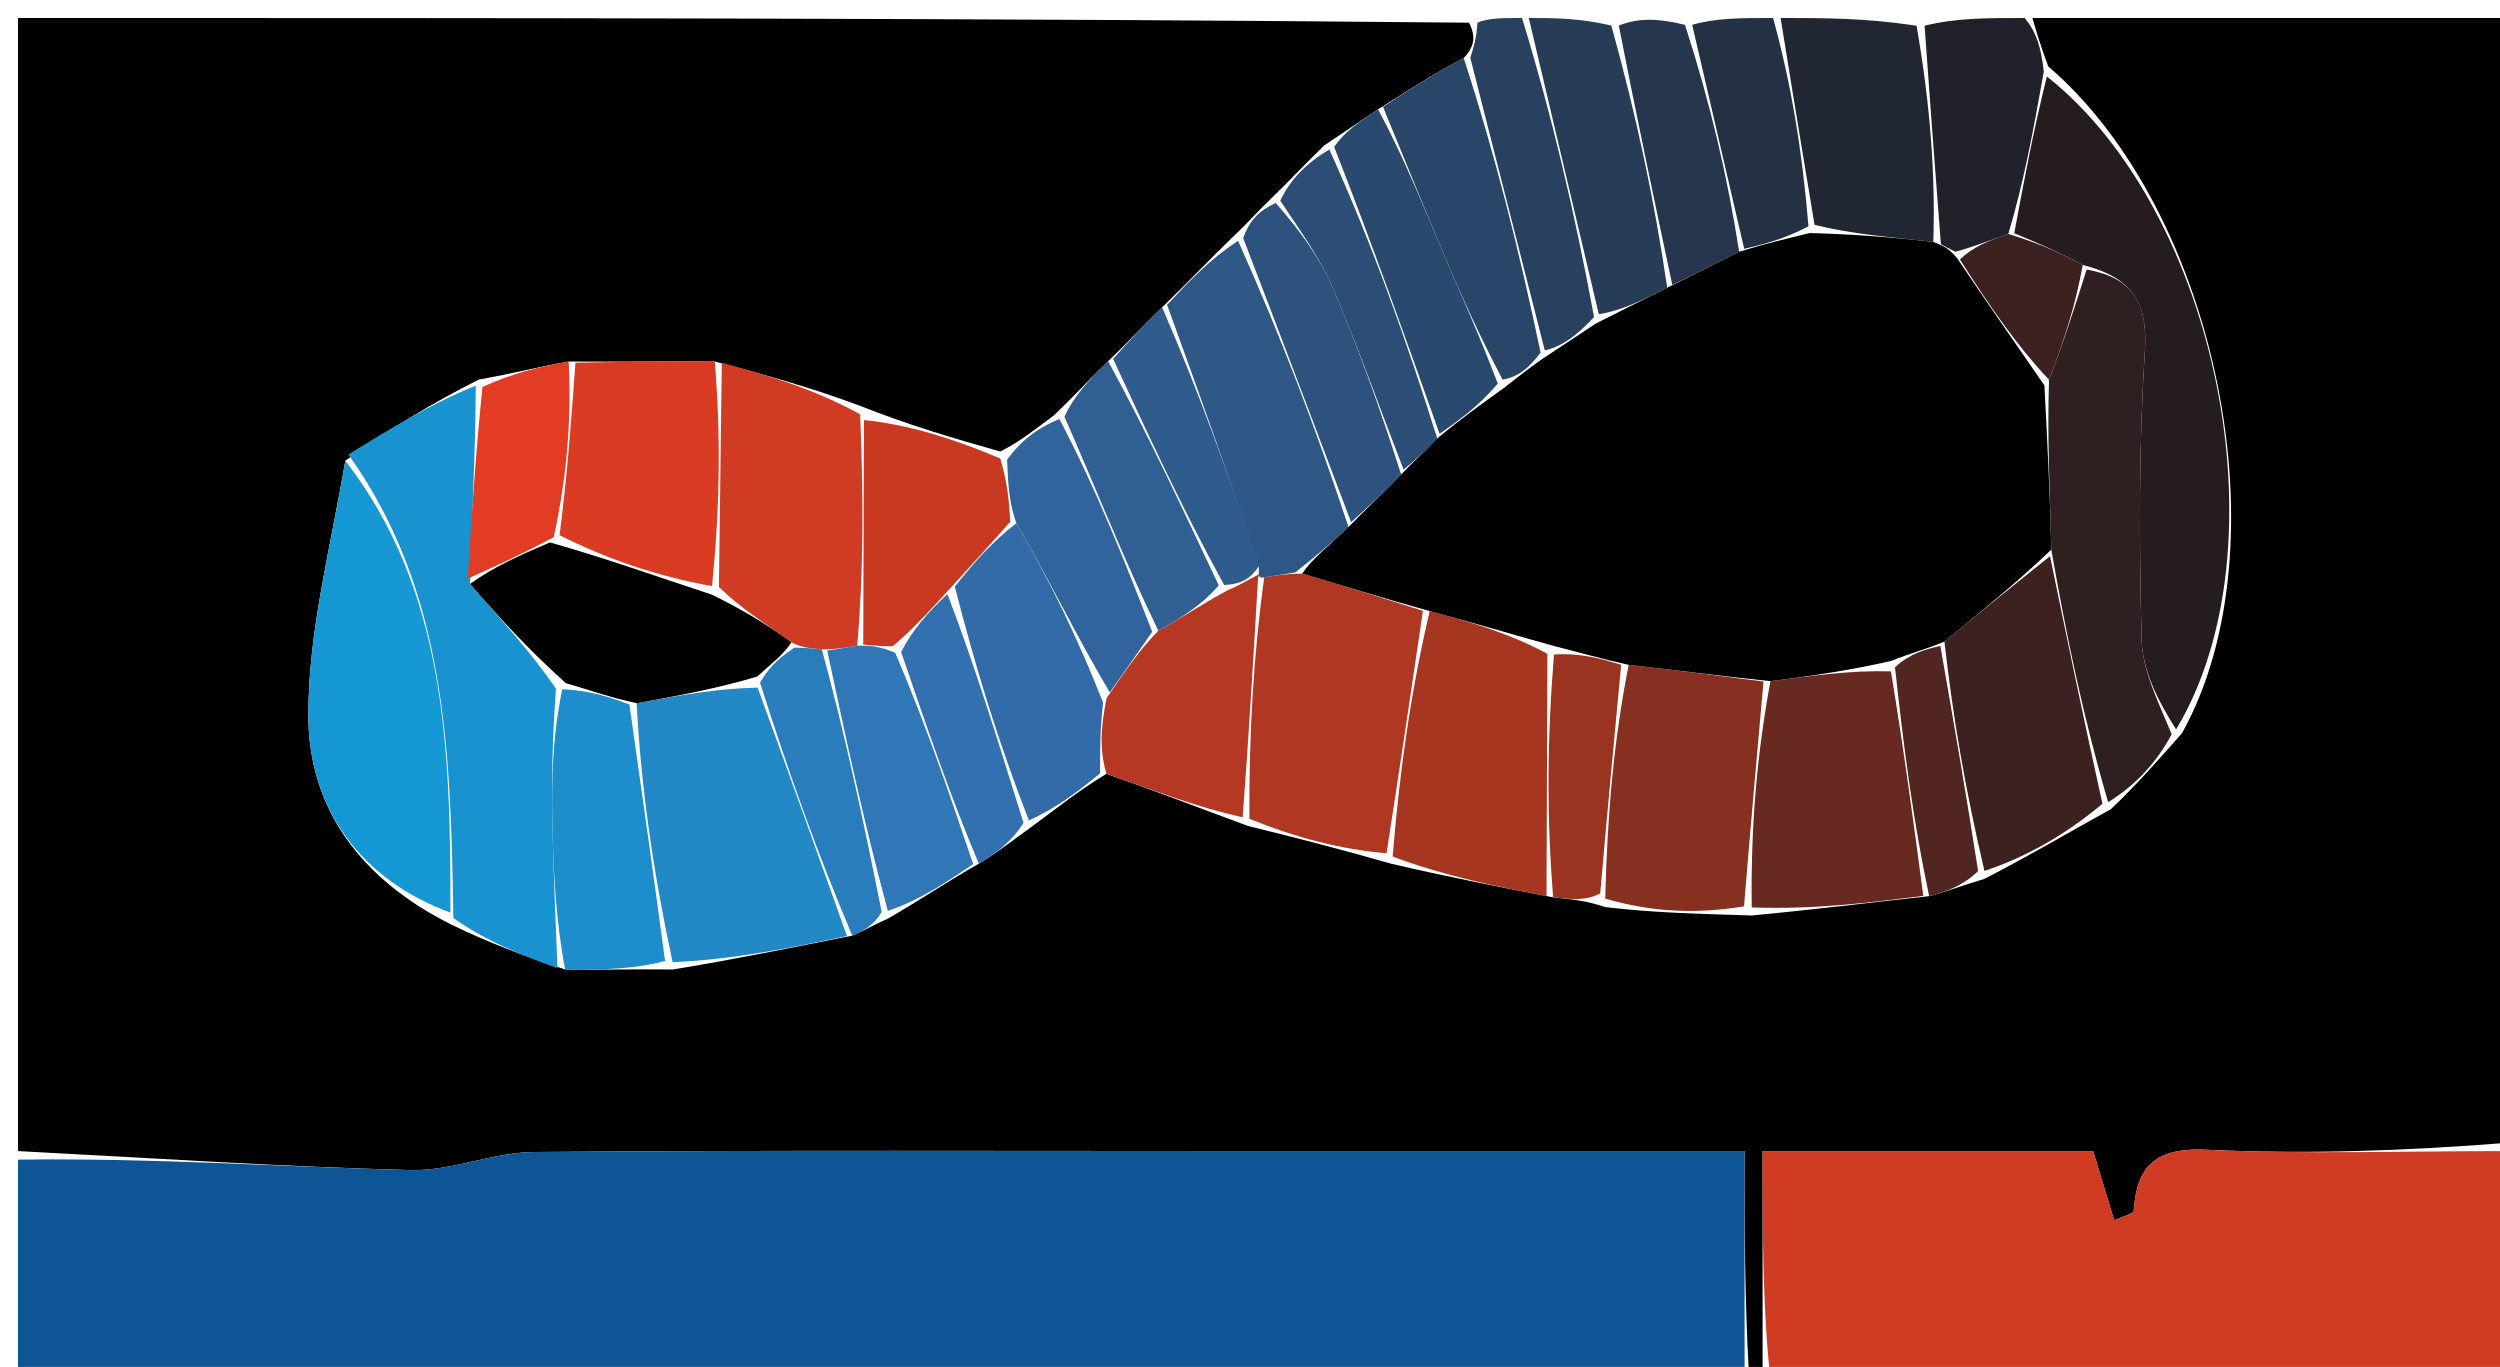 <svg version="1.1" id="Layer_1" xmlns="http://www.w3.org/2000/svg" xmlns:xlink="http://www.w3.org/1999/xlink" x="0px" y="0px"
	 width="100%" viewBox="0 0 139 76" enable-background="new 0 0 139 76" xml:space="preserve">
<path fill="#000000" opacity="1" stroke="none" 
	d="
M1,64 
	C1,43.064 1,22.128 1,1 
	C27.687,1 54.375,1 81.674,1.261 
	C82.107,2.085 81.928,2.649 81.385,3.226 
	C79.646,4.139 78.27,5.041 76.622,6.08 
	C75.533,6.791 74.717,7.365 73.63,8.083 
	C72.54,9.131 71.72,10.035 70.647,11.065 
	C69.916,11.761 69.438,12.332 68.673,13.051 
	C67.221,14.448 66.055,15.698 64.614,17.085 
	C63.522,18.132 62.705,19.041 61.612,20.084 
	C60.524,21.127 59.711,22.035 58.62,23.076 
	C57.559,23.863 56.776,24.517 55.615,25.105 
	C52.839,24.321 50.442,23.603 47.832,22.569 
	C45.124,21.556 42.628,20.861 39.741,20.101 
	C36.899,20.081 34.446,20.123 31.618,20.101 
	C29.827,20.415 28.412,20.792 26.623,21.102 
	C23.956,22.445 21.662,23.857 19.199,25.616 
	C18.352,30.582 17.126,35.203 17.144,39.819 
	C17.165,44.995 20.086,48.915 25.124,51.421 
	C27.192,52.428 29.094,53.131 31.42,53.903 
	C33.561,53.927 35.278,53.88 37.416,53.903 
	C40.922,53.33 44.008,52.687 47.387,52.021 
	C48.136,51.705 48.591,51.413 49.389,51.065 
	C51.19,50.021 52.649,49.034 54.423,48.02 
	C55.509,47.366 56.282,46.738 57.355,45.971 
	C58.824,44.888 59.994,43.945 61.517,43.024 
	C64.246,43.976 66.621,44.905 69.368,45.917 
	C72.158,46.611 74.575,47.223 77.333,48.019 
	C80.445,48.745 83.215,49.286 86.355,49.892 
	C87.47,50.017 88.216,50.078 89.24,50.433 
	C91.998,50.764 94.478,50.802 97.388,50.901 
	C100.857,50.577 103.896,50.193 107.261,49.827 
	C108.383,49.525 109.179,49.202 110.326,48.869 
	C112.801,47.597 114.925,46.336 117.367,44.987 
	C118.815,43.61 119.945,42.321 121.319,40.766 
	C127.102,30.383 123.27,11.738 113.883,3.692 
	C113.475,2.612 113.238,1.806 113,1 
	C121.956,1 130.912,1 140,1 
	C140,21.687 140,42.375 139.531,63.531 
	C133.601,64 128.13,64.181 122.68,63.926 
	C119.923,63.797 118.792,64.772 118.633,67.348 
	C118.625,67.482 118.136,67.586 117.547,67.848 
	C117.153,66.553 116.772,65.297 116.378,64 
	C113.055,64 110.079,64 107.104,64 
	C104.186,64 101.268,64 98,64 
	C98,68.779 98,72.889 98,77 
	C98,77 97.5,77 97.249,76.536 
	C96.998,72.149 96.998,68.226 96.998,63.999 
	C87.412,63.999 78.602,63.999 69.792,64 
	C56.428,64 43.064,63.947 29.7,64.051 
	C27.403,64.068 25.102,65.118 22.819,65.057 
	C15.541,64.866 8.272,64.375 1,64 
z"/>
<path fill="#0E5596" opacity="1" stroke="none" 
	d="
M1,64.477 
	C8.272,64.375 15.541,64.866 22.819,65.057 
	C25.102,65.118 27.403,64.068 29.7,64.051 
	C43.064,63.947 56.428,64 69.792,64 
	C78.602,63.999 87.412,63.999 96.998,63.999 
	C96.998,68.226 96.998,72.149 96.999,76.536 
	C65,77 33,77 1,77 
	C1,72.92 1,68.937 1,64.477 
z"/>
<path fill="#D03B24" opacity="1" stroke="none" 
	d="
M98.469,77 
	C98,72.889 98,68.779 98,64 
	C101.268,64 104.186,64 107.104,64 
	C110.079,64 113.055,64 116.378,64 
	C116.772,65.297 117.153,66.553 117.547,67.848 
	C118.136,67.586 118.625,67.482 118.633,67.348 
	C118.792,64.772 119.923,63.797 122.68,63.926 
	C128.13,64.181 133.601,64 139.531,64 
	C140,68.299 140,72.597 140,77 
	C126.313,77 112.625,77 98.469,77 
z"/>
<path fill="#212633" opacity="1" stroke="none" 
	d="
M99,1 
	C101.371,1 103.741,1 106.562,1.432 
	C107.313,5.77 107.614,9.676 107.492,13.45 
	C105.036,13.172 103.002,13.026 100.888,12.502 
	C100.204,8.416 99.602,4.708 99,1 
z"/>
<path fill="#273C57" opacity="1" stroke="none" 
	d="
M85,1 
	C86.389,1 87.778,1 89.589,1.42 
	C91,6.507 91.99,11.174 92.697,15.998 
	C91.271,16.716 90.127,17.278 88.894,17.471 
	C87.537,11.736 86.269,6.368 85,1 
z"/>
<path fill="#284160" opacity="1" stroke="none" 
	d="
M84.625,1 
	C86.269,6.368 87.537,11.736 88.63,17.625 
	C87.631,18.709 86.808,19.271 85.891,19.482 
	C84.447,13.825 83.098,8.519 81.749,3.214 
	C81.928,2.649 82.107,2.085 82.143,1.261 
	C82.75,1 83.5,1 84.625,1 
z"/>
<path fill="#26364E" opacity="1" stroke="none" 
	d="
M92.979,15.842 
	C91.99,11.174 91,6.507 90.005,1.42 
	C91.067,1 92.133,1 93.686,1.381 
	C95.107,5.788 96.043,9.812 96.697,13.996 
	C95.271,14.717 94.125,15.28 92.979,15.842 
z"/>
<path fill="#20212A" opacity="1" stroke="none" 
	d="
M107.914,13.581 
	C107.614,9.676 107.313,5.77 107.006,1.432 
	C108.714,1 110.429,1 112.572,1 
	C113.238,1.806 113.475,2.612 113.636,3.979 
	C113.037,7.349 112.515,10.159 111.66,13.011 
	C110.513,13.395 109.699,13.736 108.72,13.997 
	C108.339,13.809 108.125,13.698 107.914,13.581 
z"/>
<path fill="#243044" opacity="1" stroke="none" 
	d="
M96.978,13.837 
	C96.043,9.812 95.107,5.788 94.086,1.381 
	C95.389,1 96.778,1 98.583,1 
	C99.602,4.708 100.204,8.416 100.551,12.58 
	C99.189,13.303 98.084,13.57 96.978,13.837 
z"/>
<path fill="#251C20" opacity="1" stroke="none" 
	d="
M111.993,12.968 
	C112.515,10.159 113.037,7.349 113.807,4.253 
	C123.27,11.738 127.102,30.383 120.992,40.555 
	C119.948,38.917 119.112,37.234 119.071,35.532 
	C118.942,30.212 118.91,24.872 119.254,19.567 
	C119.431,16.834 118.602,15.454 115.804,14.73 
	C114.391,13.973 113.192,13.471 111.993,12.968 
z"/>
<path fill="#1993D0" opacity="1" stroke="none" 
	d="
M19.369,25.268 
	C21.662,23.857 23.956,22.445 26.452,21.444 
	C26.438,25.293 26.222,28.731 26.136,32.463 
	C27.881,34.49 29.497,36.224 30.914,38.295 
	C30.71,41.005 30.666,43.378 30.712,45.75 
	C30.765,48.445 30.898,51.139 30.995,53.833 
	C29.094,53.131 27.192,52.428 25.208,51.046 
	C25.06,41.575 24.78,32.833 19.369,25.268 
z"/>
<path fill="#1698D4" opacity="1" stroke="none" 
	d="
M19.199,25.616 
	C24.78,32.833 25.06,41.575 25.043,50.741 
	C20.086,48.915 17.165,44.995 17.144,39.819 
	C17.126,35.203 18.352,30.582 19.199,25.616 
z"/>
<path fill="#2288C6" opacity="1" stroke="none" 
	d="
M47.093,52.045 
	C44.008,52.687 40.922,53.33 37.398,53.501 
	C36.305,48.409 35.65,43.788 35.395,39.098 
	C37.851,38.651 39.908,38.273 42.123,38.233 
	C43.886,43.062 45.489,47.553 47.093,52.045 
z"/>
<path fill="#682A20" opacity="1" stroke="none" 
	d="
M106.935,49.808 
	C103.896,50.193 100.857,50.577 97.397,50.454 
	C97.335,45.929 97.693,41.911 98.436,37.873 
	C100.862,37.558 102.904,37.264 105.135,37.327 
	C105.862,41.726 106.399,45.767 106.935,49.808 
z"/>
<path fill="#A63620" opacity="1" stroke="none" 
	d="
M85.986,49.828 
	C83.215,49.286 80.445,48.745 77.432,47.627 
	C77.831,42.687 78.473,38.324 79.49,33.977 
	C81.925,34.622 83.984,35.25 86.035,36.35 
	C86.013,41.156 85.999,45.492 85.986,49.828 
z"/>
<path fill="#B03721" opacity="1" stroke="none" 
	d="
M79.115,33.96 
	C78.473,38.324 77.831,42.687 77.091,47.443 
	C74.575,47.223 72.158,46.611 69.466,45.525 
	C69.443,40.756 69.695,36.463 70.289,32.102 
	C71.091,31.966 71.551,31.898 72.397,31.893 
	C74.894,32.624 77.005,33.292 79.115,33.96 
z"/>
<path fill="#301F20" opacity="1" stroke="none" 
	d="
M116.018,14.985 
	C118.602,15.454 119.431,16.834 119.254,19.567 
	C118.91,24.872 118.942,30.212 119.071,35.532 
	C119.112,37.234 119.948,38.917 120.747,40.821 
	C119.945,42.321 118.815,43.61 117.214,44.602 
	C115.822,39.845 114.901,35.384 114.052,30.558 
	C113.972,27.272 113.821,24.351 113.925,21.117 
	C114.792,18.865 115.405,16.925 116.018,14.985 
z"/>
<path fill="#873020" opacity="1" stroke="none" 
	d="
M98.051,37.894 
	C97.693,41.911 97.335,45.929 96.968,50.393 
	C94.478,50.802 91.998,50.764 89.251,49.963 
	C89.368,45.119 89.753,41.039 90.553,36.966 
	C93.33,37.28 95.69,37.587 98.051,37.894 
z"/>
<path fill="#D03B24" opacity="1" stroke="none" 
	d="
M40.132,20.165 
	C42.628,20.861 45.124,21.556 47.824,23.037 
	C48.018,27.828 48.007,31.833 47.664,35.905 
	C46.885,36.037 46.438,36.102 45.693,36.103 
	C44.987,36.028 44.579,36.017 44.005,35.714 
	C42.548,34.655 41.257,33.887 39.972,32.639 
	C40.03,28.162 40.081,24.163 40.132,20.165 
z"/>
<path fill="#3D2120" opacity="1" stroke="none" 
	d="
M113.981,30.923 
	C114.901,35.384 115.822,39.845 116.896,44.69 
	C114.925,46.336 112.801,47.597 110.335,48.424 
	C109.29,43.964 108.587,39.937 108.111,35.673 
	C110.22,33.932 112.1,32.427 113.981,30.923 
z"/>
<path fill="#DA3B23" opacity="1" stroke="none" 
	d="
M39.741,20.101 
	C40.081,24.163 40.03,28.162 39.59,32.587 
	C36.434,32.025 33.666,31.037 31.111,29.756 
	C31.548,26.363 31.771,23.264 31.994,20.165 
	C34.446,20.123 36.899,20.081 39.741,20.101 
z"/>
<path fill="#336BA8" opacity="1" stroke="none" 
	d="
M61.163,43.002 
	C59.994,43.945 58.824,44.888 57.208,45.613 
	C55.493,41.231 54.225,37.066 53.087,32.612 
	C54.201,31.22 55.184,30.117 56.511,29.087 
	C58.405,32.357 59.956,35.555 61.332,39.071 
	C61.158,40.593 61.161,41.798 61.163,43.002 
z"/>
<path fill="#B73822" opacity="1" stroke="none" 
	d="
M61.517,43.024 
	C61.161,41.798 61.158,40.593 61.528,38.817 
	C62.621,37.205 63.342,36.166 64.403,35.065 
	C65.814,34.283 66.885,33.561 68.255,32.819 
	C69.052,32.477 69.551,32.157 70.018,31.918 
	C69.986,32 69.947,32.17 69.947,32.17 
	C69.695,36.463 69.443,40.756 69.094,45.441 
	C66.621,44.905 64.246,43.976 61.517,43.024 
z"/>
<path fill="#1D8ECB" opacity="1" stroke="none" 
	d="
M34.995,39.167 
	C35.65,43.788 36.305,48.409 36.978,53.432 
	C35.278,53.88 33.561,53.927 31.42,53.903 
	C30.898,51.139 30.765,48.445 30.712,45.75 
	C30.666,43.378 30.71,41.005 31.262,38.32 
	C32.871,38.394 33.933,38.781 34.995,39.167 
z"/>
<path fill="#C93922" opacity="1" stroke="none" 
	d="
M56.168,29.014 
	C55.184,30.117 54.201,31.22 52.805,32.738 
	C51.581,34.066 50.768,34.978 49.629,35.934 
	C48.867,35.931 48.432,35.884 47.996,35.838 
	C48.007,31.833 48.018,27.828 48.037,23.354 
	C50.442,23.603 52.839,24.321 55.614,25.491 
	C56.051,26.966 56.109,27.99 56.168,29.014 
z"/>
<path fill="#E23C24" opacity="1" stroke="none" 
	d="
M31.618,20.101 
	C31.771,23.264 31.548,26.363 30.79,29.865 
	C28.839,30.901 27.423,31.535 26.006,32.169 
	C26.222,28.731 26.438,25.293 26.826,21.512 
	C28.412,20.792 29.827,20.415 31.618,20.101 
z"/>
<path fill="#2E5785" opacity="1" stroke="none" 
	d="
M72.011,31.83 
	C71.551,31.898 71.091,31.966 70.289,32.102 
	C69.947,32.17 69.986,32 69.991,31.52 
	C68.293,26.342 66.591,21.644 64.888,16.947 
	C66.055,15.698 67.221,14.448 68.837,13.39 
	C71.231,18.731 73.177,23.881 74.977,29.305 
	C73.892,30.329 72.951,31.08 72.011,31.83 
z"/>
<path fill="#2C527D" opacity="1" stroke="none" 
	d="
M75.122,29.032 
	C73.177,23.881 71.231,18.731 69.123,13.242 
	C69.438,12.332 69.916,11.761 70.929,11.282 
	C72.362,12.927 73.425,14.41 74.123,16.048 
	C75.533,19.359 76.746,22.755 77.904,26.383 
	C76.886,27.443 76.004,28.237 75.122,29.032 
z"/>
<path fill="#294568" opacity="1" stroke="none" 
	d="
M81.385,3.226 
	C83.098,8.519 84.447,13.825 85.657,19.605 
	C84.967,20.511 84.417,20.942 83.547,21.113 
	C82.268,18.675 81.282,16.508 80.354,14.317 
	C79.177,11.536 78.046,8.735 76.895,5.942 
	C78.27,5.041 79.646,4.139 81.385,3.226 
z"/>
<path fill="#2F77B7" opacity="1" stroke="none" 
	d="
M47.664,35.905 
	C48.432,35.884 48.867,35.931 49.774,36.291 
	C51.533,40.419 52.821,44.233 54.108,48.046 
	C52.649,49.034 51.19,50.021 49.364,50.647 
	C47.996,45.579 46.994,40.873 45.992,36.167 
	C46.438,36.102 46.885,36.037 47.664,35.905 
z"/>
<path fill="#2B4D76" opacity="1" stroke="none" 
	d="
M78.04,26.116 
	C76.746,22.755 75.533,19.359 74.123,16.048 
	C73.425,14.41 72.362,12.927 71.182,11.156 
	C71.72,10.035 72.54,9.131 73.911,8.313 
	C76.322,13.64 78.182,18.882 79.91,24.379 
	C79.198,25.129 78.619,25.623 78.04,26.116 
z"/>
<path fill="#2F5B8D" opacity="1" stroke="none" 
	d="
M64.614,17.085 
	C66.591,21.644 68.293,26.342 70.023,31.438 
	C69.551,32.157 69.052,32.477 68.063,32.528 
	C65.678,28.156 63.783,24.053 61.888,19.95 
	C62.705,19.041 63.522,18.132 64.614,17.085 
z"/>
<path fill="#2A496F" opacity="1" stroke="none" 
	d="
M80.042,24.123 
	C78.182,18.882 76.322,13.64 74.181,8.168 
	C74.717,7.365 75.533,6.791 76.622,6.08 
	C78.046,8.735 79.177,11.536 80.354,14.317 
	C81.282,16.508 82.268,18.675 83.276,21.325 
	C82.23,22.573 81.136,23.348 80.042,24.123 
z"/>
<path fill="#2A7DBD" opacity="1" stroke="none" 
	d="
M45.693,36.103 
	C46.994,40.873 47.996,45.579 49.022,50.703 
	C48.591,51.413 48.136,51.705 47.387,52.021 
	C45.489,47.553 43.886,43.062 42.257,37.954 
	C42.879,36.893 43.525,36.449 44.172,36.005 
	C44.579,36.017 44.987,36.028 45.693,36.103 
z"/>
<path fill="#31649C" opacity="1" stroke="none" 
	d="
M56.511,29.087 
	C56.109,27.99 56.051,26.966 55.993,25.556 
	C56.776,24.517 57.559,23.863 58.903,23.294 
	C60.998,27.295 62.53,31.211 64.063,35.126 
	C63.342,36.166 62.621,37.205 61.704,38.499 
	C59.956,35.555 58.405,32.357 56.511,29.087 
z"/>
<path fill="#3370B0" opacity="1" stroke="none" 
	d="
M54.423,48.02 
	C52.821,44.233 51.533,40.419 50.101,36.247 
	C50.768,34.978 51.581,34.066 52.675,33.028 
	C54.225,37.066 55.493,41.231 56.908,45.753 
	C56.282,46.738 55.509,47.366 54.423,48.02 
z"/>
<path fill="#305F94" opacity="1" stroke="none" 
	d="
M64.403,35.065 
	C62.53,31.211 60.998,27.295 59.181,23.162 
	C59.711,22.035 60.524,21.127 61.612,20.084 
	C63.783,24.053 65.678,28.156 67.765,32.549 
	C66.885,33.561 65.814,34.283 64.403,35.065 
z"/>
<path fill="#512520" opacity="1" stroke="none" 
	d="
M107.883,35.91 
	C108.587,39.937 109.29,43.964 109.984,48.435 
	C109.179,49.202 108.383,49.525 107.261,49.827 
	C106.399,45.767 105.862,41.726 105.362,37.098 
	C106.227,36.311 107.055,36.11 107.883,35.91 
z"/>
<path fill="#9A3420" opacity="1" stroke="none" 
	d="
M90.137,36.96 
	C89.753,41.039 89.368,45.119 88.973,49.669 
	C88.216,50.078 87.47,50.017 86.355,49.892 
	C85.999,45.492 86.013,41.156 86.402,36.391 
	C87.897,36.294 89.017,36.627 90.137,36.96 
z"/>
<path fill="#000000" opacity="1" stroke="none" 
	d="
M90.553,36.966 
	C89.017,36.627 87.897,36.294 86.41,35.92 
	C83.984,35.25 81.925,34.622 79.49,33.977 
	C77.005,33.292 74.894,32.624 72.397,31.893 
	C72.951,31.08 73.892,30.329 74.977,29.305 
	C76.004,28.237 76.886,27.443 77.904,26.383 
	C78.619,25.623 79.198,25.129 79.91,24.379 
	C81.136,23.348 82.23,22.573 83.595,21.585 
	C84.417,20.942 84.967,20.511 85.751,19.957 
	C86.808,19.271 87.631,18.709 88.719,17.993 
	C90.127,17.278 91.271,16.716 92.697,15.998 
	C94.125,15.28 95.271,14.717 96.697,13.996 
	C98.084,13.57 99.189,13.303 100.632,12.957 
	C103.002,13.026 105.036,13.172 107.492,13.45 
	C108.125,13.698 108.339,13.809 108.806,14.343 
	C110.595,16.99 112.132,19.21 113.67,21.429 
	C113.821,24.351 113.972,27.272 114.052,30.558 
	C112.1,32.427 110.22,33.932 108.111,35.673 
	C107.055,36.11 106.227,36.311 105.172,36.741 
	C102.904,37.264 100.862,37.558 98.436,37.873 
	C95.69,37.587 93.33,37.28 90.553,36.966 
z"/>
<path fill="#3D2120" opacity="1" stroke="none" 
	d="
M113.925,21.117 
	C112.132,19.21 110.595,16.99 108.97,14.424 
	C109.699,13.736 110.513,13.395 111.66,13.011 
	C113.192,13.471 114.391,13.973 115.804,14.73 
	C115.405,16.925 114.792,18.865 113.925,21.117 
z"/>
<path fill="#000000" opacity="1" stroke="none" 
	d="
M44.005,35.714 
	C43.525,36.449 42.879,36.893 42.099,37.616 
	C39.908,38.273 37.851,38.651 35.395,39.098 
	C33.933,38.781 32.871,38.394 31.461,37.983 
	C29.497,36.224 27.881,34.49 26.136,32.463 
	C27.423,31.535 28.839,30.901 30.577,30.158 
	C33.666,31.037 36.434,32.025 39.584,33.066 
	C41.257,33.887 42.548,34.655 44.005,35.714 
z"/>
</svg>